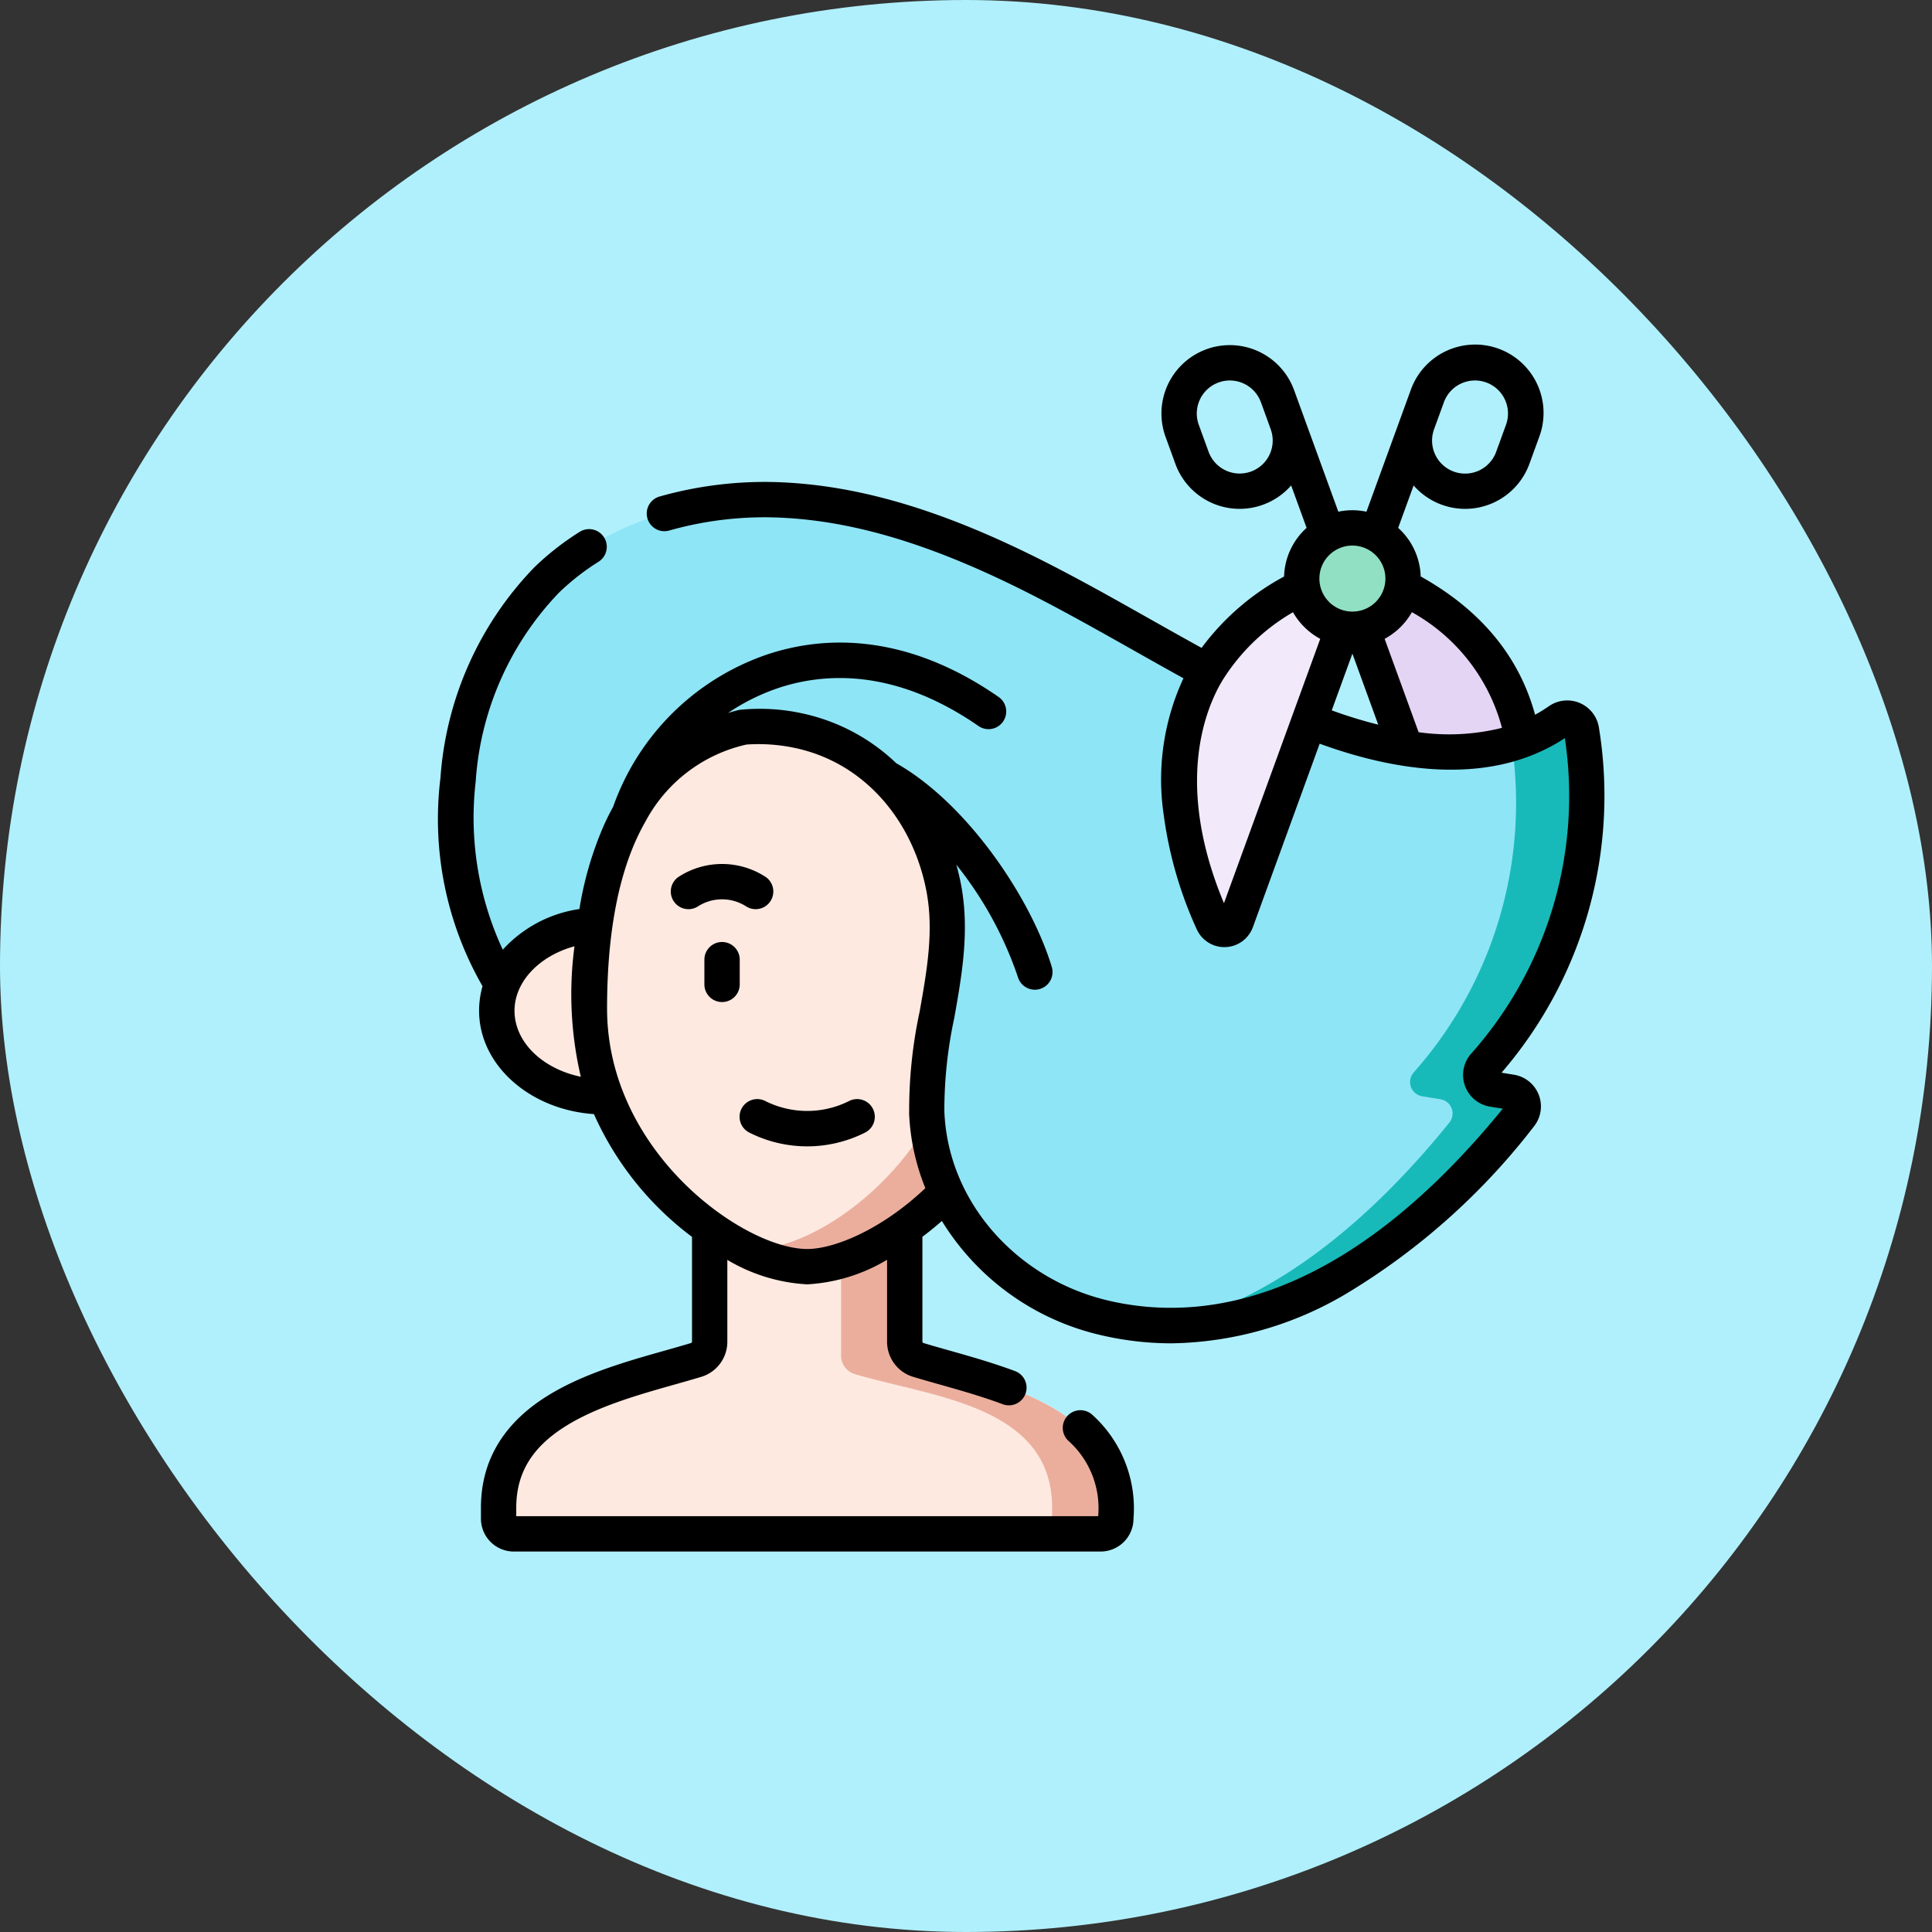 <svg xmlns="http://www.w3.org/2000/svg" width="139" height="139" viewBox="0 0 139 139">
  <rect x="0" y="0" width="139" height="139" fill="#333333" stroke="none"/>
  <g id="Grupo_145559" data-name="Grupo 145559" transform="translate(-246 -6300)">
    <rect id="Rectángulo_44350" data-name="Rectángulo 44350" width="139" height="139" rx="69.5" transform="translate(246 6300)" fill="#b0f0fc"/>
    <g id="corte-de-pelo" transform="translate(268.988 6324.827)">
      <g id="Grupo_145557" data-name="Grupo 145557" transform="translate(9.836 11.113)">
        <g id="Grupo_145556" data-name="Grupo 145556" transform="translate(0)">
          <path id="Trazado_193467" data-name="Trazado 193467" d="M395.809,97.189c15.156,6.251,10.682,19.974,8.4,25.025a.91.91,0,0,1-1.685-.064l-8.807-24.2Z" transform="translate(-329.692 -91.825)" fill="#e5d5f5"/>
          <path id="Trazado_193468" data-name="Trazado 193468" d="M92.6,109.859c-7.228,8.97-17.85,17.5-30.074,14.521a16.782,16.782,0,0,1-11.2-9,14.874,14.874,0,0,1-1.416-5.785c-.208-5.445,2.272-10.689,1.21-16.164-1.047-5.392-4.81-9.992-10.277-11.224a13.9,13.9,0,0,0-4.109-.3A12.772,12.772,0,0,0,27.8,89.591c-1.358,3.042-2.166,7.133-2.166,12.578a17.327,17.327,0,0,0,.475,4.038,16.338,16.338,0,0,1-7.3-6.7A23.167,23.167,0,0,1,16.2,85.71c.515-5.326,2.529-10.649,6.37-14.375,4.527-4.4,11.171-6.135,17.467-5.728s12.317,2.753,17.941,5.615,10.967,6.263,16.651,9c6.131,2.953,14.695,5.5,20.78,1.239a1.037,1.037,0,0,1,1.613.681,29.2,29.2,0,0,1-6.969,24.1,1.039,1.039,0,0,0,.6,1.73c.432.067.867.142,1.3.21a1.038,1.038,0,0,1,.655,1.677Z" transform="translate(-16.064 -65.549)" fill="#8ee5f6"/>
          <path id="Trazado_193469" data-name="Trazado 193469" d="M341.738,185.2c-.432-.067-.867-.142-1.3-.21a1.039,1.039,0,0,1-.6-1.73,29.2,29.2,0,0,0,6.969-24.1,1.037,1.037,0,0,0-1.613-.681,11.97,11.97,0,0,1-3.4,1.646,29.214,29.214,0,0,1-7.041,23.646,1.039,1.039,0,0,0,.6,1.73c.432.067.867.142,1.3.21a1.038,1.038,0,0,1,.655,1.677C332.051,193.908,325,200.2,316.845,202c10.313.229,19.228-7.276,25.548-15.12A1.038,1.038,0,0,0,341.738,185.2Z" transform="translate(-265.854 -142.567)" fill="#18bab9"/>
          <path id="Trazado_193470" data-name="Trazado 193470" d="M63.251,367.261V355.9H49.215v11.357a1.382,1.382,0,0,1-.982,1.323c-5.388,1.632-14.2,3.224-14.2,10.624v.8A1.091,1.091,0,0,0,35.12,381.1H77.346A1.091,1.091,0,0,0,78.437,380v-.8c0-7.4-8.816-8.992-14.2-10.624A1.382,1.382,0,0,1,63.251,367.261Z" transform="translate(-30.983 -306.68)" fill="#fde9e0"/>
          <path id="Trazado_193471" data-name="Trazado 193471" d="M184.961,368.583a1.382,1.382,0,0,1-.982-1.323V355.9H179.4v12.374a1.382,1.382,0,0,0,.982,1.323c5.388,1.632,14.2,2.207,14.2,9.607v.8a1.091,1.091,0,0,1-1.091,1.091h4.577A1.091,1.091,0,0,0,199.165,380v-.8C199.165,371.807,190.349,370.215,184.961,368.583Z" transform="translate(-151.711 -306.68)" fill="#ebae9d"/>
          <ellipse id="Elipse_1156" data-name="Elipse 1156" cx="7.737" cy="6.195" rx="7.737" ry="6.195" transform="translate(2.921 30.583)" fill="#fde9e0"/>
          <path id="Trazado_193472" data-name="Trazado 193472" d="M96.817,189.567a14.875,14.875,0,0,0,1.416,5.785c-3.308,3.4-7.346,5.359-10.018,5.359-4.56,0-13.1-5.715-15.2-14.534a17.336,17.336,0,0,1-.475-4.038c0-5.445.808-9.536,2.166-12.578a12.772,12.772,0,0,1,8.934-7.677,13.9,13.9,0,0,1,4.109.3c5.467,1.232,9.23,5.832,10.277,11.224C99.089,178.878,96.609,184.122,96.817,189.567Z" transform="translate(-62.966 -145.519)" fill="#fde9e0"/>
          <path id="Trazado_193473" data-name="Trazado 193473" d="M138.319,339.482a6.147,6.147,0,0,1-.969-.083,10.813,10.813,0,0,0,4.688,1.363c2.671,0,6.71-1.962,10.018-5.359a14.905,14.905,0,0,1-1.357-4.919C147.374,336.082,141.7,339.482,138.319,339.482Z" transform="translate(-116.788 -285.571)" fill="#ebae9d"/>
          <g id="Grupo_145555" data-name="Grupo 145555" transform="translate(52.008 5.364)">
            <path id="Trazado_193474" data-name="Trazado 193474" d="M333.668,97.189c-15.156,6.251-10.682,19.974-8.4,25.025a.91.91,0,0,0,1.685-.064l8.807-24.2Z" transform="translate(-322.842 -97.189)" fill="#f2eafa"/>
          </g>
          <circle id="Elipse_1157" data-name="Elipse 1157" cx="3.647" cy="3.647" r="3.647" transform="translate(60.829 2.039)" fill="#92e0c4"/>
        </g>
      </g>
      <g id="Grupo_145558" data-name="Grupo 145558" transform="translate(8.565 0.001)">
        <path id="Trazado_193475" data-name="Trazado 193475" d="M85.917,52.491c-.213-.033-.8-.129-.874-.142a30.509,30.509,0,0,0,7-24.86,2.308,2.308,0,0,0-3.594-1.508,10.339,10.339,0,0,1-.994.614c-1.14-4.19-3.9-7.529-8.229-9.949a4.907,4.907,0,0,0-1.621-3.495L78.717,10.1a4.921,4.921,0,0,0,8.33-1.554l.706-1.94a4.92,4.92,0,1,0-9.246-3.366l-3.184,8.747a4.92,4.92,0,0,0-2.023,0L70.117,3.241A4.92,4.92,0,0,0,60.87,6.606l.706,1.94a4.921,4.921,0,0,0,8.33,1.553l1.111,3.052a4.906,4.906,0,0,0-1.621,3.5,18,18,0,0,0-5.936,5.135c-1.228-.676-2.457-1.369-3.654-2.044-2.43-1.371-4.943-2.79-7.484-4.083-7-3.565-12.863-5.392-18.435-5.75a27.764,27.764,0,0,0-9.428.989,1.271,1.271,0,1,0,.709,2.442,25.2,25.2,0,0,1,8.556-.893c5.216.335,10.76,2.077,17.446,5.479,2.492,1.269,4.981,2.673,7.387,4.031,1.178.665,2.386,1.346,3.6,2.015a17.292,17.292,0,0,0-1.427,9.777,28.986,28.986,0,0,0,2.384,8.284,2.182,2.182,0,0,0,4.038-.154l4.805-13.2c5.8,2.115,12.48,2.995,17.64-.4A27.9,27.9,0,0,1,82.883,50.95a2.31,2.31,0,0,0,1.341,3.843c.213.033.818.133.907.147C73.492,69.214,63.2,70.316,56.6,68.708c-6.393-1.557-11.4-7.017-11.645-13.594a31.507,31.507,0,0,1,.714-6.708c.551-3.1,1.122-6.308.474-9.65-.09-.463-.2-.92-.326-1.369a26.554,26.554,0,0,1,4.432,8.089,1.271,1.271,0,0,0,2.434-.737c-1.5-4.964-6.086-11.762-11.19-14.656A14,14,0,0,0,34.9,26.536a14.321,14.321,0,0,0-4.7-.29q-.41.1-.807.223a14.973,14.973,0,0,1,3.517-1.762c3.237-1.109,8.38-1.54,14.5,2.7a1.271,1.271,0,0,0,1.448-2.09C41.87,20.471,35.882,21,32.091,22.3a17.873,17.873,0,0,0-10.97,10.927q-.376.676-.7,1.411a24.823,24.823,0,0,0-1.722,5.937A9.259,9.259,0,0,0,13.184,43.5,22.525,22.525,0,0,1,11.236,31.4a21.679,21.679,0,0,1,5.991-13.586,17.273,17.273,0,0,1,2.845-2.224,1.271,1.271,0,1,0-1.352-2.154,19.817,19.817,0,0,0-3.264,2.553A24.208,24.208,0,0,0,8.7,31.152a24.12,24.12,0,0,0,3.029,14.975,6.38,6.38,0,0,0-.248,1.764c0,3.908,3.643,7.122,8.262,7.438A22.454,22.454,0,0,0,26.8,64.162v7.533a.11.11,0,0,1-.081.106c-3.116.944-7.154,1.825-10.337,3.81-3.164,1.973-4.768,4.675-4.768,8.031v.8A2.365,2.365,0,0,0,13.973,86.8H56.2a2.366,2.366,0,0,0,2.363-2.363A9.079,9.079,0,0,0,55.6,76.962a1.271,1.271,0,0,0-1.71,1.882,6.5,6.5,0,0,1,2.132,5.413H14.155v-.615c0-2.487,1.135-4.354,3.571-5.873C20.56,76,24.5,75.131,27.453,74.235a2.637,2.637,0,0,0,1.888-2.54V65.817a12.549,12.549,0,0,0,5.745,1.76,12.523,12.523,0,0,0,5.747-1.768v5.885a2.637,2.637,0,0,0,1.885,2.539c1.956.592,4.251,1.152,6.435,1.968a1.271,1.271,0,1,0,.89-2.382c-2.291-.856-4.686-1.444-6.589-2.02a.109.109,0,0,1-.078-.105V64.156c.475-.358.942-.738,1.4-1.139A18.207,18.207,0,0,0,56,71.179a22.286,22.286,0,0,0,5.289.641,25.32,25.32,0,0,0,12.548-3.55A48.683,48.683,0,0,0,87.366,56.223a2.31,2.31,0,0,0-1.449-3.731ZM83.943,2.69a2.377,2.377,0,0,1,1.42,3.046l-.706,1.94a2.376,2.376,0,0,1-4.472-1.611c.072-.2-.264.724.711-1.955A2.38,2.38,0,0,1,83.943,2.69ZM67.013,9.1a2.38,2.38,0,0,1-3.046-1.42l-.706-1.94A2.377,2.377,0,1,1,67.727,4.11c.073.2-.257-.724.709,1.95A2.373,2.373,0,0,1,67.013,9.1Zm9.674,7.7a2.375,2.375,0,1,1-2.375-2.375A2.378,2.378,0,0,1,76.687,16.8ZM65.071,40.154c-3.6-8.611-1.3-14.06-.1-16.041a14.613,14.613,0,0,1,5.066-4.893,4.953,4.953,0,0,0,1.961,1.916ZM74.312,22.2l1.859,5.109a32.666,32.666,0,0,1-3.345-1.028Zm4.763,5.651-2.444-6.716a4.953,4.953,0,0,0,1.961-1.918,13.475,13.475,0,0,1,6.481,8.323A15.69,15.69,0,0,1,79.075,27.852ZM14.029,47.892c0-2.1,1.8-3.953,4.315-4.638a26.065,26.065,0,0,0,.456,9.388c-2.745-.569-4.77-2.482-4.77-4.75Zm28.388,7.319a16.043,16.043,0,0,0,1.171,5.445c-3.166,3-6.573,4.378-8.5,4.378-4.543,0-14.4-6.959-14.4-17.3,0-4.944.692-9,2.056-12.06q.312-.7.669-1.33l.016-.026a10.947,10.947,0,0,1,7.291-5.578,12.612,12.612,0,0,1,3.628.277c4.969,1.119,8.346,5.278,9.308,10.224.558,2.877.053,5.716-.481,8.72a33.886,33.886,0,0,0-.752,7.25Z" transform="translate(-8.565 -0.001)"/>
        <path id="Trazado_193476" data-name="Trazado 193476" d="M144.229,320.108a6.724,6.724,0,0,1-6.094,0,1.271,1.271,0,1,0-1.091,2.3,9.244,9.244,0,0,0,8.275,0,1.271,1.271,0,1,0-1.091-2.3Z" transform="translate(-114.66 -265.738)"/>
        <path id="Trazado_193477" data-name="Trazado 193477" d="M123.922,254.6a1.271,1.271,0,0,0-2.543,0v1.777a1.271,1.271,0,1,0,2.543,0Z" transform="translate(-102.254 -210.383)"/>
        <path id="Trazado_193478" data-name="Trazado 193478" d="M112.583,223.3a1.271,1.271,0,1,0,1.289-2.192,5.744,5.744,0,0,0-6.122,0,1.271,1.271,0,0,0,1.289,2.192A3.21,3.21,0,0,1,112.583,223.3Z" transform="translate(-90.415 -182.892)"/>
      </g>
    </g>
  </g>
</svg>
